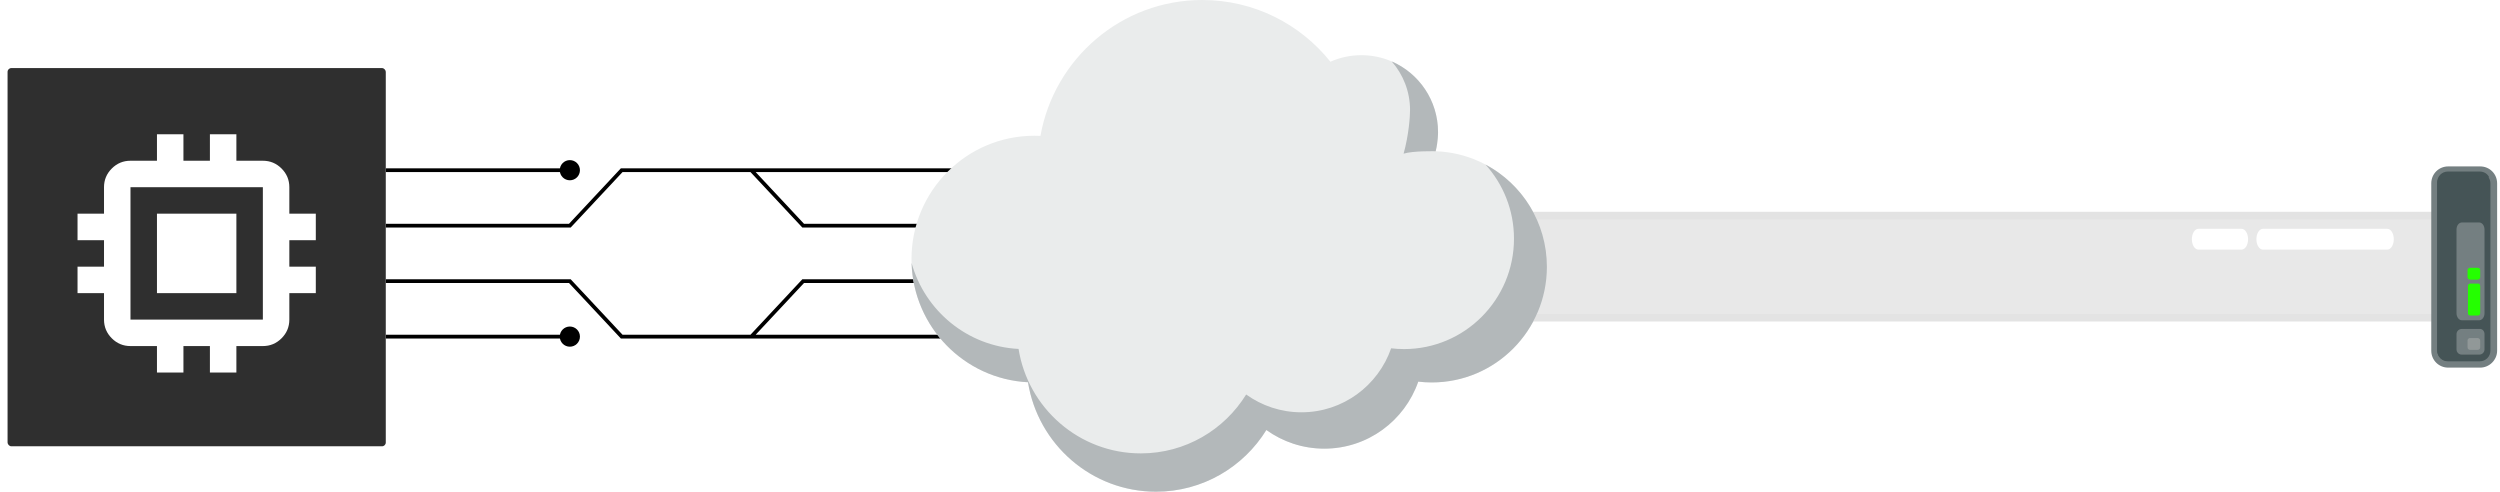 <svg width="661" height="130" viewBox="0 0 661 130" fill="none" xmlns="http://www.w3.org/2000/svg">
<path d="M150.668 59.667V60.167H150.885L151.033 60.008L150.668 59.667ZM164.377 45V44.5H164.16L164.012 44.659L164.377 45ZM198.651 45L199.016 44.659L198.868 44.5H198.651V45ZM212.36 59.667L211.995 60.008L212.143 60.167H212.36V59.667ZM257.333 59.667C257.333 61.139 258.527 62.333 260 62.333C261.473 62.333 262.667 61.139 262.667 59.667C262.667 58.194 261.473 57 260 57C258.527 57 257.333 58.194 257.333 59.667ZM257.333 45C257.333 46.473 258.527 47.667 260 47.667C261.473 47.667 262.667 46.473 262.667 45C262.667 43.527 261.473 42.333 260 42.333C258.527 42.333 257.333 43.527 257.333 45ZM148.001 45C148.001 46.473 149.195 47.667 150.668 47.667C152.141 47.667 153.335 46.473 153.335 45C153.335 43.527 152.141 42.333 150.668 42.333C149.195 42.333 148.001 43.527 148.001 45ZM150.668 74.333L151.033 73.992L150.885 73.833H150.668V74.333ZM164.377 89L164.012 89.341L164.16 89.5H164.377V89ZM212.36 74.333V73.833H212.143L211.995 73.992L212.36 74.333ZM257.333 74.333C257.333 75.806 258.527 77 260 77C261.473 77 262.667 75.806 262.667 74.333C262.667 72.861 261.473 71.667 260 71.667C258.527 71.667 257.333 72.861 257.333 74.333ZM148.001 89C148.001 90.473 149.195 91.667 150.668 91.667C152.141 91.667 153.335 90.473 153.335 89C153.335 87.527 152.141 86.333 150.668 86.333C149.195 86.333 148.001 87.527 148.001 89ZM257.333 89C257.333 90.473 258.527 91.667 260 91.667C261.473 91.667 262.667 90.473 262.667 89C262.667 87.527 261.473 86.333 260 86.333C258.527 86.333 257.333 87.527 257.333 89ZM102 60.167H150.668V59.167H102V60.167ZM151.033 60.008L164.743 45.341L164.012 44.659L150.303 59.325L151.033 60.008ZM198.285 45.341L211.995 60.008L212.725 59.325L199.016 44.659L198.285 45.341ZM212.36 60.167H260V59.167H212.36V60.167ZM164.377 45.5H181.514V44.5H164.377V45.5ZM181.514 45.5H198.651V44.5H181.514V45.5ZM181.514 45.5H260V44.5H181.514V45.5ZM102 45.5H150.668V44.5H102V45.5ZM102 74.833H150.668V73.833H102V74.833ZM150.303 74.675L164.012 89.341L164.743 88.659L151.033 73.992L150.303 74.675ZM164.377 89.5H198.651V88.5H164.377V89.5ZM199.016 89.341L212.725 74.675L211.995 73.992L198.285 88.659L199.016 89.341ZM212.36 74.833H260V73.833H212.36V74.833ZM102 89.5H150.668V88.5H102V89.5ZM198.651 89.5H212.36V88.5H198.651V89.5ZM212.36 89.5H260V88.5H212.36V89.5Z" fill="black"/>
<path d="M395 57V84H647.928V57H395Z" fill="#E8E8E8" stroke="#E3E3E3" stroke-width="2"/>
<path fill-rule="evenodd" clip-rule="evenodd" d="M631.183 60.496H598.327C597.363 60.496 596.592 61.719 596.592 63.248C596.592 64.777 597.363 66 598.327 66H631.183C632.146 66 632.917 64.777 632.917 63.248C632.917 61.719 632.146 60.496 631.183 60.496Z" fill="white"/>
<path fill-rule="evenodd" clip-rule="evenodd" d="M581.268 60.496H592.654C593.619 60.496 594.391 61.719 594.391 63.248C594.391 64.777 593.619 66 592.654 66H581.268C580.303 66 579.531 64.777 579.531 63.248C579.531 61.719 580.303 60.496 581.268 60.496Z" fill="white"/>
<path fill-rule="evenodd" clip-rule="evenodd" d="M660.241 92.715V48.486C660.241 45.982 658.26 44 655.758 44H647.312C644.809 44 642.828 45.982 642.828 48.486V92.715C642.828 95.218 644.809 97.2 647.312 97.2H655.758C658.156 97.2 660.241 95.218 660.241 92.715Z" fill="#747F81"/>
<path fill-rule="evenodd" clip-rule="evenodd" d="M658.469 92.715C658.469 94.279 657.217 95.531 655.653 95.531H647.208C645.644 95.531 644.392 94.279 644.392 92.715V48.486C644.392 46.921 645.644 45.669 647.208 45.669H655.653C657.217 45.669 658.469 46.921 658.469 48.486V92.715Z" fill="#455456"/>
<path fill-rule="evenodd" clip-rule="evenodd" d="M656.905 82.805V60.69C656.905 59.647 656.279 58.813 655.445 58.813H650.961C650.127 58.813 649.502 59.647 649.502 60.69V82.805C649.502 83.848 650.127 84.683 650.961 84.683H655.445C656.279 84.683 656.905 83.848 656.905 82.805Z" fill="#747F81"/>
<path fill-rule="evenodd" clip-rule="evenodd" d="M647.625 49.842V94.279C647.625 94.697 647.729 95.114 647.833 95.427H647.208C645.644 95.427 644.392 94.175 644.392 92.61V48.172C644.392 46.608 645.644 45.356 647.208 45.356H655.653C656.8 45.356 657.739 45.982 658.156 46.921H650.336C648.876 47.129 647.625 48.381 647.625 49.842Z" fill="#455456"/>
<path fill-rule="evenodd" clip-rule="evenodd" d="M656.905 88.334V92.402C656.905 93.132 656.279 93.758 655.549 93.758H650.857C650.127 93.758 649.502 93.132 649.502 92.402V88.334C649.502 87.603 650.127 86.977 650.857 86.977H655.549C656.279 86.873 656.905 87.499 656.905 88.334Z" fill="#747F81"/>
<path fill-rule="evenodd" clip-rule="evenodd" d="M655.758 90.107V91.88C655.758 92.193 655.445 92.506 655.132 92.506H653.047C652.734 92.506 652.421 92.193 652.421 91.88V90.002C652.421 89.689 652.734 89.376 653.047 89.376H655.132C655.549 89.481 655.758 89.689 655.758 90.107Z" fill="#919898"/>
<path fill-rule="evenodd" clip-rule="evenodd" d="M655.758 75.608V82.806C655.758 83.223 655.445 83.432 655.132 83.432H653.151C652.734 83.432 652.525 83.119 652.525 82.806V75.608C652.525 75.191 652.838 74.982 653.151 74.982H655.132C655.445 74.878 655.758 75.191 655.758 75.608Z" fill="#24FF00"/>
<path fill-rule="evenodd" clip-rule="evenodd" d="M655.758 71.435V73.313C655.758 73.626 655.445 73.939 655.132 73.939H653.047C652.734 73.939 652.421 73.626 652.421 73.313V71.435C652.421 71.122 652.734 70.809 653.047 70.809H655.132C655.549 70.809 655.758 71.122 655.758 71.435Z" fill="#24FF00"/>
<g clip-path="url(#clip0_0_1)">
<path d="M379.593 39.992C380.007 38.372 380.218 36.681 380.218 34.94C380.218 23.702 371.142 14.59 359.948 14.59C357.034 14.59 354.271 15.207 351.76 16.321C343.803 6.368 331.58 0 317.875 0C296.496 0 278.717 15.511 275.096 35.932C274.562 35.902 274.017 35.892 273.483 35.892C255.542 35.892 241 50.491 241 68.503C241 85.948 254.645 100.193 271.809 101.074C274.431 117.476 288.589 130.01 305.673 130.01C317.986 130.01 328.787 123.49 334.838 113.699C339.154 116.798 344.438 118.63 350.146 118.63C361.643 118.63 371.415 111.229 374.995 100.912C376.164 101.054 377.354 101.125 378.565 101.125C395.376 101.125 409.01 87.436 409.01 70.558C409 54.015 395.93 40.549 379.593 39.992Z" fill="#EAECEC"/>
<path d="M372.816 29.109C372.816 24.168 370.981 19.672 367.966 16.24C375.176 19.359 380.218 26.557 380.218 34.94C380.218 35.072 380.229 37.33 379.593 39.993C379.593 39.993 373.623 39.841 371.112 40.63C372.494 35.659 372.816 30.779 372.816 29.109Z" fill="#B3B8BA"/>
<path d="M409 70.549C409 87.426 395.366 101.115 378.555 101.115C377.344 101.115 376.154 101.044 374.985 100.902C371.405 111.219 361.633 118.62 350.136 118.62C344.428 118.62 339.144 116.798 334.828 113.69C328.777 123.48 317.976 130 305.663 130C288.59 130 274.431 117.466 271.799 101.064C254.988 100.214 241.535 86.495 241.02 69.516C244.52 82.162 255.774 91.567 269.308 92.256C271.809 107.919 285.332 119.876 301.639 119.876C313.398 119.876 323.714 113.649 329.483 104.304C333.597 107.261 338.65 109.012 344.095 109.012C355.067 109.012 364.396 101.945 367.814 92.094C368.934 92.225 370.063 92.296 371.223 92.296C387.278 92.296 400.297 79.225 400.297 63.107C400.297 55.564 397.443 48.69 392.764 43.506C402.425 48.629 409 58.814 409 70.549Z" fill="#B3B8BA"/>
</g>
<rect x="2" y="18" width="100" height="100" rx="1" fill="#2F2F2F"/>
<g filter="url(#filter0_d_0_1)">
<mask id="mask0_0_1" style="mask-type:alpha" maskUnits="userSpaceOnUse" x="10" y="26" width="84" height="84">
<rect x="10" y="26" width="84" height="84" fill="white"/>
</mask>
<g mask="url(#mask0_0_1)">
<path d="M41.5 78.5V57.5H62.5V78.5H41.5ZM41.5 99.5V92.5H34.5C32.575 92.5 30.927 91.815 29.556 90.444C28.185 89.073 27.5 87.425 27.5 85.5V78.5H20.5V71.5H27.5V64.5H20.5V57.5H27.5V50.5C27.5 48.575 28.185 46.927 29.556 45.556C30.927 44.185 32.575 43.5 34.5 43.5H41.5V36.5H48.5V43.5H55.5V36.5H62.5V43.5H69.5C71.425 43.5 73.073 44.185 74.444 45.556C75.815 46.927 76.5 48.575 76.5 50.5V57.5H83.5V64.5H76.5V71.5H83.5V78.5H76.5V85.5C76.5 87.425 75.815 89.073 74.444 90.444C73.073 91.815 71.425 92.5 69.5 92.5H62.5V99.5H55.5V92.5H48.5V99.5H41.5ZM69.5 85.5V50.5H34.5V85.5H69.5Z" fill="white"/>
</g>
</g>
<defs>
<filter id="filter0_d_0_1" x="-18" y="-3" width="140" height="140" filterUnits="userSpaceOnUse" color-interpolation-filters="sRGB">
<feFlood flood-opacity="0" result="BackgroundImageFix"/>
<feColorMatrix in="SourceAlpha" type="matrix" values="0 0 0 0 0 0 0 0 0 0 0 0 0 0 0 0 0 0 127 0" result="hardAlpha"/>
<feOffset dy="-1"/>
<feGaussianBlur stdDeviation="10"/>
<feComposite in2="hardAlpha" operator="out"/>
<feColorMatrix type="matrix" values="0 0 0 0 0 0 0 0 0 0 0 0 0 0 0 0 0 0 0.1 0"/>
<feBlend mode="normal" in2="BackgroundImageFix" result="effect1_dropShadow_0_1"/>
<feBlend mode="normal" in="SourceGraphic" in2="effect1_dropShadow_0_1" result="shape"/>
</filter>
<clipPath id="clip0_0_1">
<rect width="168" height="130" fill="white" transform="translate(241)"/>
</clipPath>
</defs>
</svg>
